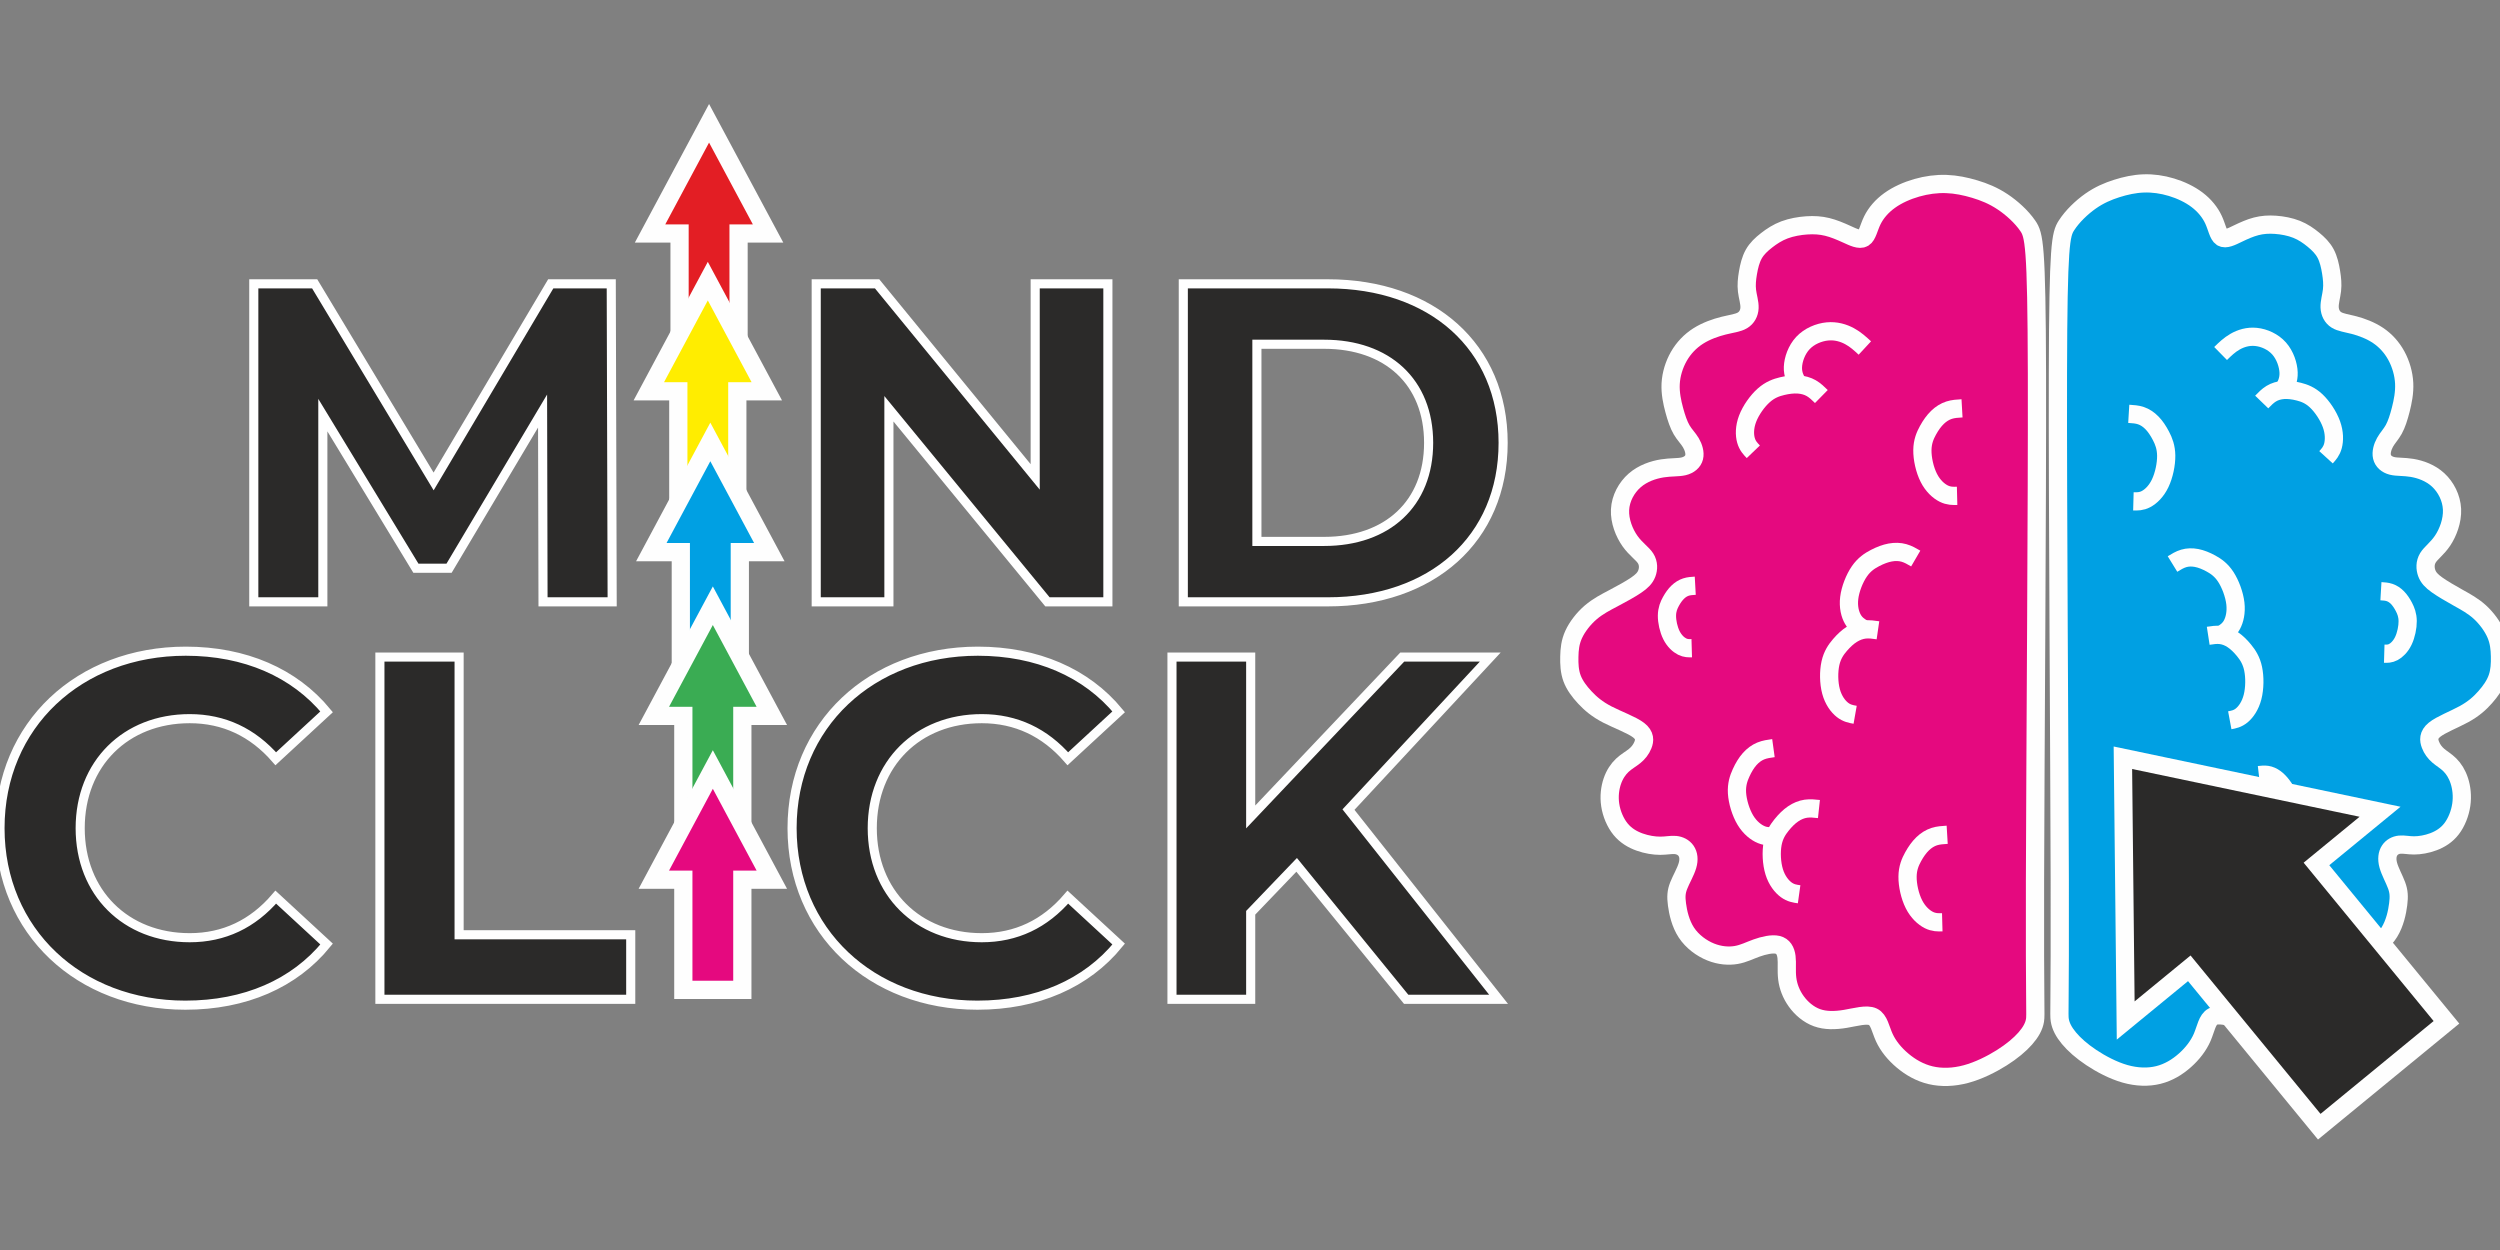 <?xml version="1.0" encoding="UTF-8" standalone="no"?><!-- Generator: Gravit.io --><svg xmlns="http://www.w3.org/2000/svg" xmlns:xlink="http://www.w3.org/1999/xlink" style="isolation:isolate" viewBox="0 0 300 150" width="300pt" height="150pt"><rect x="0" y="0" width="300" height="150" fill="#808080" stroke="none"/><defs><clipPath id="_clipPath_3fwWTlMHPfaY0Mt3ifTJ89mJHxGGSsIe"><rect width="300" height="150"/></clipPath></defs><g clip-path="url(#_clipPath_3fwWTlMHPfaY0Mt3ifTJ89mJHxGGSsIe)"><rect width="300" height="150" style="fill:rgb(0,0,0)" fill-opacity="0"/><g><g><mask id="_mask_WY9bb3VEaNP1zOhQtgkWO2qa0esLCor2" x="-200%" y="-200%" width="400%" height="400%"><rect x="-200%" y="-200%" width="400%" height="400%" style="fill:white;"/><path d=" M 244.433 44.837 C 244.394 29.298 244.083 28.194 243.342 27.11 C 242.602 26.025 241.432 24.96 240.304 24.211 C 239.176 23.462 238.09 23.028 236.976 22.693 C 235.861 22.358 234.719 22.121 233.552 22.081 C 232.385 22.042 231.194 22.2 230.02 22.535 C 228.847 22.87 227.692 23.383 226.759 24.053 C 225.825 24.724 225.113 25.552 224.679 26.439 C 224.245 27.327 224.09 28.273 223.623 28.556 C 223.156 28.838 222.378 28.457 221.6 28.102 C 220.822 27.747 220.044 27.419 219.262 27.228 C 218.48 27.037 217.694 26.985 216.815 27.044 C 215.937 27.103 214.967 27.274 214.136 27.586 C 213.306 27.898 212.616 28.352 211.995 28.835 C 211.374 29.318 210.821 29.831 210.45 30.492 C 210.079 31.152 209.888 31.961 209.757 32.72 C 209.627 33.479 209.556 34.189 209.641 34.899 C 209.727 35.609 209.968 36.318 209.941 36.949 C 209.914 37.58 209.619 38.132 209.086 38.448 C 208.554 38.764 207.785 38.842 206.833 39.079 C 205.882 39.316 204.748 39.71 203.786 40.321 C 202.825 40.933 202.036 41.761 201.464 42.757 C 200.893 43.752 200.538 44.916 200.479 46.045 C 200.42 47.174 200.656 48.268 200.913 49.219 C 201.169 50.171 201.445 50.979 201.8 51.585 C 202.155 52.192 202.589 52.596 202.907 53.133 C 203.225 53.671 203.427 54.341 203.295 54.874 C 203.163 55.406 202.696 55.8 202.037 55.958 C 201.378 56.116 200.527 56.038 199.471 56.206 C 198.414 56.374 197.153 56.788 196.167 57.645 C 195.181 58.503 194.471 59.805 194.405 61.17 C 194.339 62.536 194.916 63.965 195.602 64.931 C 196.287 65.897 197.081 66.4 197.465 66.996 C 197.848 67.592 197.822 68.282 197.614 68.825 C 197.406 69.367 197.017 69.761 196.317 70.234 C 195.617 70.708 194.605 71.26 193.635 71.773 C 192.664 72.286 191.734 72.759 190.884 73.489 C 190.034 74.219 189.265 75.205 188.841 76.132 C 188.417 77.058 188.338 77.926 188.319 78.804 C 188.299 79.681 188.339 80.568 188.644 81.397 C 188.95 82.225 189.522 82.994 190.197 83.713 C 190.872 84.433 191.649 85.103 192.887 85.744 C 194.125 86.384 195.822 86.996 196.631 87.617 C 197.44 88.239 197.361 88.87 197.149 89.402 C 196.937 89.935 196.591 90.369 196.149 90.728 C 195.706 91.088 195.167 91.373 194.68 91.831 C 194.193 92.289 193.76 92.919 193.479 93.739 C 193.197 94.559 193.069 95.569 193.228 96.612 C 193.388 97.654 193.837 98.728 194.467 99.501 C 195.097 100.273 195.908 100.744 196.758 101.048 C 197.607 101.352 198.494 101.49 199.224 101.49 C 199.954 101.49 200.527 101.351 201.05 101.4 C 201.572 101.45 202.045 101.687 202.33 102.104 C 202.615 102.521 202.714 103.119 202.493 103.872 C 202.272 104.626 201.732 105.535 201.442 106.277 C 201.152 107.019 201.113 107.593 201.239 108.546 C 201.365 109.499 201.657 110.83 202.362 111.904 C 203.066 112.978 204.184 113.796 205.281 114.238 C 206.379 114.681 207.458 114.75 208.346 114.597 C 209.234 114.444 209.933 114.069 210.788 113.763 C 211.643 113.458 212.654 113.221 213.315 113.379 C 213.976 113.537 214.288 114.089 214.381 114.828 C 214.475 115.568 214.352 116.495 214.468 117.432 C 214.584 118.369 214.939 119.316 215.55 120.163 C 216.161 121.011 217.029 121.761 218.041 122.125 C 219.053 122.49 220.21 122.47 221.45 122.262 C 222.689 122.055 224.012 121.661 224.751 122.016 C 225.49 122.371 225.646 123.475 226.112 124.5 C 226.579 125.525 227.357 126.472 228.307 127.271 C 229.257 128.07 230.38 128.721 231.671 129.027 C 232.962 129.333 234.421 129.293 235.921 128.889 C 237.421 128.484 238.963 127.715 240.201 126.936 C 241.438 126.156 242.372 125.368 243.033 124.618 C 243.694 123.869 244.083 123.159 244.2 122.449 C 244.316 121.739 244.161 121.03 244.2 105.689 C 244.239 90.347 244.472 60.375 244.433 44.837 L 244.433 44.837 Z " fill-rule="evenodd" fill="black" stroke="none"/></mask><path d=" M 244.433 44.837 C 244.394 29.298 244.083 28.194 243.342 27.11 C 242.602 26.025 241.432 24.96 240.304 24.211 C 239.176 23.462 238.09 23.028 236.976 22.693 C 235.861 22.358 234.719 22.121 233.552 22.081 C 232.385 22.042 231.194 22.2 230.02 22.535 C 228.847 22.87 227.692 23.383 226.759 24.053 C 225.825 24.724 225.113 25.552 224.679 26.439 C 224.245 27.327 224.09 28.273 223.623 28.556 C 223.156 28.838 222.378 28.457 221.6 28.102 C 220.822 27.747 220.044 27.419 219.262 27.228 C 218.48 27.037 217.694 26.985 216.815 27.044 C 215.937 27.103 214.967 27.274 214.136 27.586 C 213.306 27.898 212.616 28.352 211.995 28.835 C 211.374 29.318 210.821 29.831 210.45 30.492 C 210.079 31.152 209.888 31.961 209.757 32.72 C 209.627 33.479 209.556 34.189 209.641 34.899 C 209.727 35.609 209.968 36.318 209.941 36.949 C 209.914 37.58 209.619 38.132 209.086 38.448 C 208.554 38.764 207.785 38.842 206.833 39.079 C 205.882 39.316 204.748 39.71 203.786 40.321 C 202.825 40.933 202.036 41.761 201.464 42.757 C 200.893 43.752 200.538 44.916 200.479 46.045 C 200.42 47.174 200.656 48.268 200.913 49.219 C 201.169 50.171 201.445 50.979 201.8 51.585 C 202.155 52.192 202.589 52.596 202.907 53.133 C 203.225 53.671 203.427 54.341 203.295 54.874 C 203.163 55.406 202.696 55.8 202.037 55.958 C 201.378 56.116 200.527 56.038 199.471 56.206 C 198.414 56.374 197.153 56.788 196.167 57.645 C 195.181 58.503 194.471 59.805 194.405 61.17 C 194.339 62.536 194.916 63.965 195.602 64.931 C 196.287 65.897 197.081 66.4 197.465 66.996 C 197.848 67.592 197.822 68.282 197.614 68.825 C 197.406 69.367 197.017 69.761 196.317 70.234 C 195.617 70.708 194.605 71.26 193.635 71.773 C 192.664 72.286 191.734 72.759 190.884 73.489 C 190.034 74.219 189.265 75.205 188.841 76.132 C 188.417 77.058 188.338 77.926 188.319 78.804 C 188.299 79.681 188.339 80.568 188.644 81.397 C 188.95 82.225 189.522 82.994 190.197 83.713 C 190.872 84.433 191.649 85.103 192.887 85.744 C 194.125 86.384 195.822 86.996 196.631 87.617 C 197.44 88.239 197.361 88.87 197.149 89.402 C 196.937 89.935 196.591 90.369 196.149 90.728 C 195.706 91.088 195.167 91.373 194.68 91.831 C 194.193 92.289 193.76 92.919 193.479 93.739 C 193.197 94.559 193.069 95.569 193.228 96.612 C 193.388 97.654 193.837 98.728 194.467 99.501 C 195.097 100.273 195.908 100.744 196.758 101.048 C 197.607 101.352 198.494 101.49 199.224 101.49 C 199.954 101.49 200.527 101.351 201.05 101.4 C 201.572 101.45 202.045 101.687 202.33 102.104 C 202.615 102.521 202.714 103.119 202.493 103.872 C 202.272 104.626 201.732 105.535 201.442 106.277 C 201.152 107.019 201.113 107.593 201.239 108.546 C 201.365 109.499 201.657 110.83 202.362 111.904 C 203.066 112.978 204.184 113.796 205.281 114.238 C 206.379 114.681 207.458 114.75 208.346 114.597 C 209.234 114.444 209.933 114.069 210.788 113.763 C 211.643 113.458 212.654 113.221 213.315 113.379 C 213.976 113.537 214.288 114.089 214.381 114.828 C 214.475 115.568 214.352 116.495 214.468 117.432 C 214.584 118.369 214.939 119.316 215.55 120.163 C 216.161 121.011 217.029 121.761 218.041 122.125 C 219.053 122.49 220.21 122.47 221.45 122.262 C 222.689 122.055 224.012 121.661 224.751 122.016 C 225.49 122.371 225.646 123.475 226.112 124.5 C 226.579 125.525 227.357 126.472 228.307 127.271 C 229.257 128.07 230.38 128.721 231.671 129.027 C 232.962 129.333 234.421 129.293 235.921 128.889 C 237.421 128.484 238.963 127.715 240.201 126.936 C 241.438 126.156 242.372 125.368 243.033 124.618 C 243.694 123.869 244.083 123.159 244.2 122.449 C 244.316 121.739 244.161 121.03 244.2 105.689 C 244.239 90.347 244.472 60.375 244.433 44.837 L 244.433 44.837 Z " fill-rule="evenodd" fill="rgb(229,9,127)"/><path d=" M 244.433 44.837 C 244.394 29.298 244.083 28.194 243.342 27.11 C 242.602 26.025 241.432 24.96 240.304 24.211 C 239.176 23.462 238.09 23.028 236.976 22.693 C 235.861 22.358 234.719 22.121 233.552 22.081 C 232.385 22.042 231.194 22.2 230.02 22.535 C 228.847 22.87 227.692 23.383 226.759 24.053 C 225.825 24.724 225.113 25.552 224.679 26.439 C 224.245 27.327 224.09 28.273 223.623 28.556 C 223.156 28.838 222.378 28.457 221.6 28.102 C 220.822 27.747 220.044 27.419 219.262 27.228 C 218.48 27.037 217.694 26.985 216.815 27.044 C 215.937 27.103 214.967 27.274 214.136 27.586 C 213.306 27.898 212.616 28.352 211.995 28.835 C 211.374 29.318 210.821 29.831 210.45 30.492 C 210.079 31.152 209.888 31.961 209.757 32.72 C 209.627 33.479 209.556 34.189 209.641 34.899 C 209.727 35.609 209.968 36.318 209.941 36.949 C 209.914 37.58 209.619 38.132 209.086 38.448 C 208.554 38.764 207.785 38.842 206.833 39.079 C 205.882 39.316 204.748 39.71 203.786 40.321 C 202.825 40.933 202.036 41.761 201.464 42.757 C 200.893 43.752 200.538 44.916 200.479 46.045 C 200.42 47.174 200.656 48.268 200.913 49.219 C 201.169 50.171 201.445 50.979 201.8 51.585 C 202.155 52.192 202.589 52.596 202.907 53.133 C 203.225 53.671 203.427 54.341 203.295 54.874 C 203.163 55.406 202.696 55.8 202.037 55.958 C 201.378 56.116 200.527 56.038 199.471 56.206 C 198.414 56.374 197.153 56.788 196.167 57.645 C 195.181 58.503 194.471 59.805 194.405 61.17 C 194.339 62.536 194.916 63.965 195.602 64.931 C 196.287 65.897 197.081 66.4 197.465 66.996 C 197.848 67.592 197.822 68.282 197.614 68.825 C 197.406 69.367 197.017 69.761 196.317 70.234 C 195.617 70.708 194.605 71.26 193.635 71.773 C 192.664 72.286 191.734 72.759 190.884 73.489 C 190.034 74.219 189.265 75.205 188.841 76.132 C 188.417 77.058 188.338 77.926 188.319 78.804 C 188.299 79.681 188.339 80.568 188.644 81.397 C 188.95 82.225 189.522 82.994 190.197 83.713 C 190.872 84.433 191.649 85.103 192.887 85.744 C 194.125 86.384 195.822 86.996 196.631 87.617 C 197.44 88.239 197.361 88.87 197.149 89.402 C 196.937 89.935 196.591 90.369 196.149 90.728 C 195.706 91.088 195.167 91.373 194.68 91.831 C 194.193 92.289 193.76 92.919 193.479 93.739 C 193.197 94.559 193.069 95.569 193.228 96.612 C 193.388 97.654 193.837 98.728 194.467 99.501 C 195.097 100.273 195.908 100.744 196.758 101.048 C 197.607 101.352 198.494 101.49 199.224 101.49 C 199.954 101.49 200.527 101.351 201.05 101.4 C 201.572 101.45 202.045 101.687 202.33 102.104 C 202.615 102.521 202.714 103.119 202.493 103.872 C 202.272 104.626 201.732 105.535 201.442 106.277 C 201.152 107.019 201.113 107.593 201.239 108.546 C 201.365 109.499 201.657 110.83 202.362 111.904 C 203.066 112.978 204.184 113.796 205.281 114.238 C 206.379 114.681 207.458 114.75 208.346 114.597 C 209.234 114.444 209.933 114.069 210.788 113.763 C 211.643 113.458 212.654 113.221 213.315 113.379 C 213.976 113.537 214.288 114.089 214.381 114.828 C 214.475 115.568 214.352 116.495 214.468 117.432 C 214.584 118.369 214.939 119.316 215.55 120.163 C 216.161 121.011 217.029 121.761 218.041 122.125 C 219.053 122.49 220.21 122.47 221.45 122.262 C 222.689 122.055 224.012 121.661 224.751 122.016 C 225.49 122.371 225.646 123.475 226.112 124.5 C 226.579 125.525 227.357 126.472 228.307 127.271 C 229.257 128.07 230.38 128.721 231.671 129.027 C 232.962 129.333 234.421 129.293 235.921 128.889 C 237.421 128.484 238.963 127.715 240.201 126.936 C 241.438 126.156 242.372 125.368 243.033 124.618 C 243.694 123.869 244.083 123.159 244.2 122.449 C 244.316 121.739 244.161 121.03 244.2 105.689 C 244.239 90.347 244.472 60.375 244.433 44.837 L 244.433 44.837 Z " fill-rule="evenodd" fill="rgb(229,9,127)" mask="url(#_mask_WY9bb3VEaNP1zOhQtgkWO2qa0esLCor2)" vector-effect="non-scaling-stroke" stroke-width="2.187" stroke="rgb(254,254,254)" stroke-linejoin="miter" stroke-linecap="butt" stroke-miterlimit="22.926"/><mask id="_mask_uctt2VMhNkoioJitwfzMcO5wTp5Zpok3" x="-200%" y="-200%" width="400%" height="400%"><rect x="-200%" y="-200%" width="400%" height="400%" style="fill:white;"/><path d=" M 210.399 54.214 C 210.049 53.849 209.698 53.485 209.517 52.838 C 209.336 52.192 209.324 51.263 209.712 50.245 C 210.099 49.228 210.886 48.123 211.653 47.442 C 212.419 46.76 213.165 46.503 213.858 46.337 C 214.552 46.171 215.193 46.096 215.78 46.134 C 216.367 46.172 216.898 46.322 217.353 46.582 C 217.808 46.843 218.185 47.213 218.563 47.584" fill-rule="evenodd" fill="black" stroke="none"/></mask><path d=" M 210.399 54.214 C 210.049 53.849 209.698 53.485 209.517 52.838 C 209.336 52.192 209.324 51.263 209.712 50.245 C 210.099 49.228 210.886 48.123 211.653 47.442 C 212.419 46.76 213.165 46.503 213.858 46.337 C 214.552 46.171 215.193 46.096 215.78 46.134 C 216.367 46.172 216.898 46.322 217.353 46.582 C 217.808 46.843 218.185 47.213 218.563 47.584" fill-rule="evenodd" fill="none"/><path d=" M 210.399 54.214 C 210.049 53.849 209.698 53.485 209.517 52.838 C 209.336 52.192 209.324 51.263 209.712 50.245 C 210.099 49.228 210.886 48.123 211.653 47.442 C 212.419 46.76 213.165 46.503 213.858 46.337 C 214.552 46.171 215.193 46.096 215.78 46.134 C 216.367 46.172 216.898 46.322 217.353 46.582 C 217.808 46.843 218.185 47.213 218.563 47.584" fill-rule="evenodd" fill="none" mask="url(#_mask_uctt2VMhNkoioJitwfzMcO5wTp5Zpok3)" vector-effect="non-scaling-stroke" stroke-width="2.187" stroke="rgb(254,254,254)" stroke-linejoin="miter" stroke-linecap="butt" stroke-miterlimit="22.926"/><mask id="_mask_4DnEMPxAuxqXrEs8u1GQsDG5hpRDxmaW" x="-200%" y="-200%" width="400%" height="400%"><rect x="-200%" y="-200%" width="400%" height="400%" style="fill:white;"/><path d=" M 215.78 46.134 C 215.45 45.534 215.119 44.935 215.152 44.049 C 215.184 43.162 215.579 41.989 216.348 41.166 C 217.117 40.343 218.261 39.87 219.286 39.771 C 220.312 39.672 221.219 39.948 221.948 40.343 C 222.678 40.737 223.23 41.25 223.782 41.762" fill-rule="evenodd" fill="black" stroke="none"/></mask><path d=" M 215.78 46.134 C 215.45 45.534 215.119 44.935 215.152 44.049 C 215.184 43.162 215.579 41.989 216.348 41.166 C 217.117 40.343 218.261 39.87 219.286 39.771 C 220.312 39.672 221.219 39.948 221.948 40.343 C 222.678 40.737 223.23 41.25 223.782 41.762" fill-rule="evenodd" fill="none"/><path d=" M 215.78 46.134 C 215.45 45.534 215.119 44.935 215.152 44.049 C 215.184 43.162 215.579 41.989 216.348 41.166 C 217.117 40.343 218.261 39.87 219.286 39.771 C 220.312 39.672 221.219 39.948 221.948 40.343 C 222.678 40.737 223.23 41.25 223.782 41.762" fill-rule="evenodd" fill="none" mask="url(#_mask_4DnEMPxAuxqXrEs8u1GQsDG5hpRDxmaW)" vector-effect="non-scaling-stroke" stroke-width="2.187" stroke="rgb(254,254,254)" stroke-linejoin="miter" stroke-linecap="butt" stroke-miterlimit="22.926"/><mask id="_mask_AcfXyjTqRe7zjzOdpVzv35KQpvjGhIYQ" x="-200%" y="-200%" width="400%" height="400%"><rect x="-200%" y="-200%" width="400%" height="400%" style="fill:white;"/><path d=" M 234.853 59.502 C 234.347 59.515 233.842 59.529 233.242 59.228 C 232.641 58.927 231.946 58.31 231.455 57.339 C 230.963 56.368 230.675 55.042 230.687 54.017 C 230.699 52.991 231.011 52.267 231.355 51.642 C 231.698 51.017 232.075 50.492 232.497 50.084 C 232.92 49.675 233.389 49.384 233.888 49.222 C 234.386 49.061 234.915 49.031 235.443 49.001" fill-rule="evenodd" fill="black" stroke="none"/></mask><path d=" M 234.853 59.502 C 234.347 59.515 233.842 59.529 233.242 59.228 C 232.641 58.927 231.946 58.31 231.455 57.339 C 230.963 56.368 230.675 55.042 230.687 54.017 C 230.699 52.991 231.011 52.267 231.355 51.642 C 231.698 51.017 232.075 50.492 232.497 50.084 C 232.92 49.675 233.389 49.384 233.888 49.222 C 234.386 49.061 234.915 49.031 235.443 49.001" fill-rule="evenodd" fill="none"/><path d=" M 234.853 59.502 C 234.347 59.515 233.842 59.529 233.242 59.228 C 232.641 58.927 231.946 58.31 231.455 57.339 C 230.963 56.368 230.675 55.042 230.687 54.017 C 230.699 52.991 231.011 52.267 231.355 51.642 C 231.698 51.017 232.075 50.492 232.497 50.084 C 232.92 49.675 233.389 49.384 233.888 49.222 C 234.386 49.061 234.915 49.031 235.443 49.001" fill-rule="evenodd" fill="none" mask="url(#_mask_AcfXyjTqRe7zjzOdpVzv35KQpvjGhIYQ)" vector-effect="non-scaling-stroke" stroke-width="2.187" stroke="rgb(254,254,254)" stroke-linejoin="miter" stroke-linecap="butt" stroke-miterlimit="22.926"/><mask id="_mask_09a6V4KxRx1t9WAoGE2DL7tpJA3vfLGU" x="-200%" y="-200%" width="400%" height="400%"><rect x="-200%" y="-200%" width="400%" height="400%" style="fill:white;"/><path d=" M 203.009 77.784 C 202.648 77.794 202.288 77.804 201.859 77.589 C 201.43 77.374 200.934 76.934 200.583 76.24 C 200.232 75.547 200.026 74.6 200.035 73.868 C 200.043 73.136 200.266 72.619 200.512 72.173 C 200.757 71.726 201.026 71.352 201.328 71.06 C 201.629 70.768 201.964 70.56 202.32 70.445 C 202.676 70.33 203.054 70.308 203.431 70.287" fill-rule="evenodd" fill="black" stroke="none"/></mask><path d=" M 203.009 77.784 C 202.648 77.794 202.288 77.804 201.859 77.589 C 201.43 77.374 200.934 76.934 200.583 76.24 C 200.232 75.547 200.026 74.6 200.035 73.868 C 200.043 73.136 200.266 72.619 200.512 72.173 C 200.757 71.726 201.026 71.352 201.328 71.06 C 201.629 70.768 201.964 70.56 202.32 70.445 C 202.676 70.33 203.054 70.308 203.431 70.287" fill-rule="evenodd" fill="none"/><path d=" M 203.009 77.784 C 202.648 77.794 202.288 77.804 201.859 77.589 C 201.43 77.374 200.934 76.934 200.583 76.24 C 200.232 75.547 200.026 74.6 200.035 73.868 C 200.043 73.136 200.266 72.619 200.512 72.173 C 200.757 71.726 201.026 71.352 201.328 71.06 C 201.629 70.768 201.964 70.56 202.32 70.445 C 202.676 70.33 203.054 70.308 203.431 70.287" fill-rule="evenodd" fill="none" mask="url(#_mask_09a6V4KxRx1t9WAoGE2DL7tpJA3vfLGU)" vector-effect="non-scaling-stroke" stroke-width="2.187" stroke="rgb(254,254,254)" stroke-linejoin="miter" stroke-linecap="butt" stroke-miterlimit="22.926"/><mask id="_mask_JcE8DUeJmm01Vz3WGU5Vesw0pbF3VIbj" x="-200%" y="-200%" width="400%" height="400%"><rect x="-200%" y="-200%" width="400%" height="400%" style="fill:white;"/><path d=" M 222.618 85.773 C 222.119 85.685 221.62 85.598 221.092 85.184 C 220.565 84.77 220.009 84.029 219.726 82.982 C 219.443 81.935 219.432 80.583 219.654 79.584 C 219.877 78.585 220.332 77.939 220.798 77.398 C 221.264 76.856 221.741 76.419 222.24 76.104 C 222.739 75.79 223.259 75.599 223.782 75.541 C 224.305 75.483 224.83 75.559 225.354 75.635" fill-rule="evenodd" fill="black" stroke="none"/></mask><path d=" M 222.618 85.773 C 222.119 85.685 221.62 85.598 221.092 85.184 C 220.565 84.77 220.009 84.029 219.726 82.982 C 219.443 81.935 219.432 80.583 219.654 79.584 C 219.877 78.585 220.332 77.939 220.798 77.398 C 221.264 76.856 221.741 76.419 222.24 76.104 C 222.739 75.79 223.259 75.599 223.782 75.541 C 224.305 75.483 224.83 75.559 225.354 75.635" fill-rule="evenodd" fill="none"/><path d=" M 222.618 85.773 C 222.119 85.685 221.62 85.598 221.092 85.184 C 220.565 84.77 220.009 84.029 219.726 82.982 C 219.443 81.935 219.432 80.583 219.654 79.584 C 219.877 78.585 220.332 77.939 220.798 77.398 C 221.264 76.856 221.741 76.419 222.24 76.104 C 222.739 75.79 223.259 75.599 223.782 75.541 C 224.305 75.483 224.83 75.559 225.354 75.635" fill-rule="evenodd" fill="none" mask="url(#_mask_JcE8DUeJmm01Vz3WGU5Vesw0pbF3VIbj)" vector-effect="non-scaling-stroke" stroke-width="2.187" stroke="rgb(254,254,254)" stroke-linejoin="miter" stroke-linecap="butt" stroke-miterlimit="22.926"/><mask id="_mask_eF4Dql0QHqBJ2uqlVCFuuqawNoGK3Ihs" x="-200%" y="-200%" width="400%" height="400%"><rect x="-200%" y="-200%" width="400%" height="400%" style="fill:white;"/><path d=" M 223.531 75.42 C 223.102 75.153 222.673 74.885 222.341 74.304 C 222.009 73.723 221.774 72.828 221.907 71.75 C 222.04 70.673 222.541 69.412 223.123 68.567 C 223.706 67.723 224.37 67.293 225.006 66.964 C 225.641 66.634 226.248 66.406 226.829 66.299 C 227.409 66.193 227.963 66.209 228.468 66.351 C 228.974 66.492 229.431 66.758 229.888 67.024" fill-rule="evenodd" fill="black" stroke="none"/></mask><path d=" M 223.531 75.42 C 223.102 75.153 222.673 74.885 222.341 74.304 C 222.009 73.723 221.774 72.828 221.907 71.75 C 222.04 70.673 222.541 69.412 223.123 68.567 C 223.706 67.723 224.37 67.293 225.006 66.964 C 225.641 66.634 226.248 66.406 226.829 66.299 C 227.409 66.193 227.963 66.209 228.468 66.351 C 228.974 66.492 229.431 66.758 229.888 67.024" fill-rule="evenodd" fill="none"/><path d=" M 223.531 75.42 C 223.102 75.153 222.673 74.885 222.341 74.304 C 222.009 73.723 221.774 72.828 221.907 71.75 C 222.04 70.673 222.541 69.412 223.123 68.567 C 223.706 67.723 224.37 67.293 225.006 66.964 C 225.641 66.634 226.248 66.406 226.829 66.299 C 227.409 66.193 227.963 66.209 228.468 66.351 C 228.974 66.492 229.431 66.758 229.888 67.024" fill-rule="evenodd" fill="none" mask="url(#_mask_eF4Dql0QHqBJ2uqlVCFuuqawNoGK3Ihs)" vector-effect="non-scaling-stroke" stroke-width="2.187" stroke="rgb(254,254,254)" stroke-linejoin="miter" stroke-linecap="butt" stroke-miterlimit="22.926"/><mask id="_mask_d7uDFNWyh7dAQvUwFmHhq1K0TsFgGJao" x="-200%" y="-200%" width="400%" height="400%"><rect x="-200%" y="-200%" width="400%" height="400%" style="fill:white;"/><path d=" M 233.072 110.674 C 232.566 110.688 232.061 110.702 231.46 110.401 C 230.86 110.099 230.165 109.483 229.674 108.512 C 229.182 107.541 228.894 106.214 228.906 105.189 C 228.918 104.164 229.229 103.439 229.574 102.815 C 229.917 102.19 230.294 101.665 230.716 101.256 C 231.139 100.848 231.608 100.556 232.107 100.395 C 232.605 100.234 233.133 100.204 233.662 100.173" fill-rule="evenodd" fill="black" stroke="none"/></mask><path d=" M 233.072 110.674 C 232.566 110.688 232.061 110.702 231.46 110.401 C 230.86 110.099 230.165 109.483 229.674 108.512 C 229.182 107.541 228.894 106.214 228.906 105.189 C 228.918 104.164 229.229 103.439 229.574 102.815 C 229.917 102.19 230.294 101.665 230.716 101.256 C 231.139 100.848 231.608 100.556 232.107 100.395 C 232.605 100.234 233.133 100.204 233.662 100.173" fill-rule="evenodd" fill="none"/><path d=" M 233.072 110.674 C 232.566 110.688 232.061 110.702 231.46 110.401 C 230.86 110.099 230.165 109.483 229.674 108.512 C 229.182 107.541 228.894 106.214 228.906 105.189 C 228.918 104.164 229.229 103.439 229.574 102.815 C 229.917 102.19 230.294 101.665 230.716 101.256 C 231.139 100.848 231.608 100.556 232.107 100.395 C 232.605 100.234 233.133 100.204 233.662 100.173" fill-rule="evenodd" fill="none" mask="url(#_mask_d7uDFNWyh7dAQvUwFmHhq1K0TsFgGJao)" vector-effect="non-scaling-stroke" stroke-width="2.187" stroke="rgb(254,254,254)" stroke-linejoin="miter" stroke-linecap="butt" stroke-miterlimit="22.926"/><mask id="_mask_65xU23ZEqIgPWZ4WpPghGKpKsTAk2Khv" x="-200%" y="-200%" width="400%" height="400%"><rect x="-200%" y="-200%" width="400%" height="400%" style="fill:white;"/><path d=" M 215.894 107.313 C 215.393 107.243 214.891 107.173 214.349 106.778 C 213.807 106.382 213.226 105.661 212.906 104.625 C 212.586 103.589 212.528 102.237 212.715 101.231 C 212.903 100.225 213.335 99.564 213.781 99.007 C 214.228 98.449 214.69 97.995 215.177 97.663 C 215.665 97.331 216.178 97.122 216.699 97.046 C 217.219 96.97 217.746 97.028 218.273 97.085" fill-rule="evenodd" fill="black" stroke="none"/></mask><path d=" M 215.894 107.313 C 215.393 107.243 214.891 107.173 214.349 106.778 C 213.807 106.382 213.226 105.661 212.906 104.625 C 212.586 103.589 212.528 102.237 212.715 101.231 C 212.903 100.225 213.335 99.564 213.781 99.007 C 214.228 98.449 214.69 97.995 215.177 97.663 C 215.665 97.331 216.178 97.122 216.699 97.046 C 217.219 96.97 217.746 97.028 218.273 97.085" fill-rule="evenodd" fill="none"/><path d=" M 215.894 107.313 C 215.393 107.243 214.891 107.173 214.349 106.778 C 213.807 106.382 213.226 105.661 212.906 104.625 C 212.586 103.589 212.528 102.237 212.715 101.231 C 212.903 100.225 213.335 99.564 213.781 99.007 C 214.228 98.449 214.69 97.995 215.177 97.663 C 215.665 97.331 216.178 97.122 216.699 97.046 C 217.219 96.97 217.746 97.028 218.273 97.085" fill-rule="evenodd" fill="none" mask="url(#_mask_65xU23ZEqIgPWZ4WpPghGKpKsTAk2Khv)" vector-effect="non-scaling-stroke" stroke-width="2.187" stroke="rgb(254,254,254)" stroke-linejoin="miter" stroke-linecap="butt" stroke-miterlimit="22.926"/><mask id="_mask_GicnfyAtpTOGbRDjNKAFiTNtO3XTuhA6" x="-200%" y="-200%" width="400%" height="400%"><rect x="-200%" y="-200%" width="400%" height="400%" style="fill:white;"/><path d=" M 212.987 100.304 C 212.484 100.358 211.982 100.413 211.362 100.16 C 210.743 99.907 210.006 99.347 209.446 98.417 C 208.886 97.487 208.503 96.186 208.44 95.162 C 208.378 94.137 208.636 93.389 208.933 92.738 C 209.23 92.087 209.567 91.533 209.958 91.091 C 210.349 90.65 210.795 90.321 211.28 90.12 C 211.765 89.92 212.289 89.847 212.813 89.775" fill-rule="evenodd" fill="black" stroke="none"/></mask><path d=" M 212.987 100.304 C 212.484 100.358 211.982 100.413 211.362 100.16 C 210.743 99.907 210.006 99.347 209.446 98.417 C 208.886 97.487 208.503 96.186 208.44 95.162 C 208.378 94.137 208.636 93.389 208.933 92.738 C 209.23 92.087 209.567 91.533 209.958 91.091 C 210.349 90.65 210.795 90.321 211.28 90.12 C 211.765 89.92 212.289 89.847 212.813 89.775" fill-rule="evenodd" fill="none"/><path d=" M 212.987 100.304 C 212.484 100.358 211.982 100.413 211.362 100.16 C 210.743 99.907 210.006 99.347 209.446 98.417 C 208.886 97.487 208.503 96.186 208.44 95.162 C 208.378 94.137 208.636 93.389 208.933 92.738 C 209.23 92.087 209.567 91.533 209.958 91.091 C 210.349 90.65 210.795 90.321 211.28 90.12 C 211.765 89.92 212.289 89.847 212.813 89.775" fill-rule="evenodd" fill="none" mask="url(#_mask_GicnfyAtpTOGbRDjNKAFiTNtO3XTuhA6)" vector-effect="non-scaling-stroke" stroke-width="2.187" stroke="rgb(254,254,254)" stroke-linejoin="miter" stroke-linecap="butt" stroke-miterlimit="22.926"/><mask id="_mask_bTXDAhlNh5IsytUnyBAn1obHxqXpY9Yw" x="-200%" y="-200%" width="400%" height="400%"><rect x="-200%" y="-200%" width="400%" height="400%" style="fill:white;"/><path d=" M 246.951 44.775 C 246.988 29.231 247.282 28.127 247.982 27.042 C 248.682 25.957 249.789 24.892 250.855 24.142 C 251.921 23.393 252.948 22.959 254.001 22.623 C 255.054 22.288 256.134 22.051 257.237 22.012 C 258.34 21.972 259.466 22.13 260.575 22.466 C 261.685 22.801 262.776 23.314 263.659 23.984 C 264.541 24.655 265.214 25.484 265.625 26.371 C 266.035 27.259 266.182 28.206 266.623 28.488 C 267.064 28.771 267.8 28.39 268.535 28.035 C 269.27 27.68 270.006 27.351 270.745 27.16 C 271.485 26.969 272.228 26.917 273.058 26.976 C 273.889 27.035 274.806 27.206 275.591 27.519 C 276.376 27.831 277.028 28.285 277.615 28.768 C 278.202 29.251 278.724 29.764 279.075 30.425 C 279.426 31.086 279.607 31.894 279.73 32.654 C 279.854 33.413 279.921 34.123 279.84 34.833 C 279.759 35.544 279.531 36.254 279.556 36.885 C 279.582 37.516 279.861 38.068 280.365 38.384 C 280.868 38.7 281.595 38.779 282.494 39.015 C 283.394 39.252 284.466 39.647 285.375 40.258 C 286.283 40.87 287.029 41.698 287.569 42.694 C 288.11 43.69 288.445 44.854 288.501 45.984 C 288.557 47.113 288.333 48.207 288.091 49.159 C 287.849 50.111 287.588 50.92 287.252 51.526 C 286.917 52.133 286.507 52.537 286.206 53.075 C 285.905 53.612 285.714 54.283 285.839 54.815 C 285.964 55.348 286.405 55.743 287.028 55.901 C 287.651 56.059 288.455 55.98 289.454 56.148 C 290.453 56.316 291.645 56.73 292.577 57.588 C 293.509 58.446 294.18 59.748 294.243 61.114 C 294.306 62.48 293.76 63.91 293.112 64.877 C 292.463 65.843 291.713 66.346 291.35 66.942 C 290.988 67.539 291.013 68.229 291.209 68.771 C 291.406 69.314 291.773 69.708 292.435 70.182 C 293.097 70.655 294.053 71.207 294.971 71.721 C 295.889 72.234 296.768 72.708 297.571 73.438 C 298.374 74.168 299.101 75.154 299.502 76.081 C 299.903 77.008 299.977 77.876 299.996 78.754 C 300.015 79.632 299.977 80.519 299.688 81.348 C 299.399 82.176 298.859 82.946 298.221 83.665 C 297.583 84.385 296.848 85.055 295.678 85.696 C 294.508 86.337 292.903 86.949 292.138 87.571 C 291.374 88.192 291.448 88.823 291.649 89.356 C 291.849 89.889 292.176 90.323 292.594 90.683 C 293.012 91.042 293.523 91.328 293.983 91.786 C 294.443 92.244 294.853 92.874 295.118 93.695 C 295.384 94.515 295.506 95.525 295.355 96.568 C 295.204 97.611 294.78 98.686 294.184 99.458 C 293.589 100.231 292.822 100.702 292.019 101.006 C 291.216 101.31 290.377 101.448 289.687 101.448 C 288.997 101.448 288.455 101.309 287.961 101.359 C 287.467 101.408 287.021 101.645 286.751 102.063 C 286.481 102.48 286.388 103.078 286.597 103.832 C 286.806 104.585 287.316 105.495 287.59 106.237 C 287.864 106.979 287.902 107.554 287.782 108.507 C 287.663 109.46 287.387 110.791 286.721 111.866 C 286.055 112.941 284.999 113.758 283.961 114.201 C 282.924 114.644 281.904 114.713 281.064 114.56 C 280.224 114.407 279.564 114.032 278.756 113.726 C 277.948 113.42 276.992 113.183 276.367 113.341 C 275.742 113.499 275.448 114.051 275.359 114.791 C 275.27 115.531 275.387 116.459 275.277 117.396 C 275.168 118.333 274.832 119.28 274.254 120.128 C 273.676 120.976 272.856 121.726 271.899 122.091 C 270.943 122.455 269.849 122.435 268.677 122.228 C 267.506 122.021 266.255 121.626 265.557 121.981 C 264.858 122.336 264.711 123.441 264.27 124.467 C 263.829 125.492 263.093 126.439 262.195 127.238 C 261.297 128.037 260.236 128.689 259.015 128.995 C 257.795 129.301 256.416 129.261 254.997 128.857 C 253.579 128.452 252.122 127.682 250.952 126.903 C 249.782 126.123 248.9 125.335 248.275 124.585 C 247.65 123.835 247.282 123.125 247.172 122.415 C 247.061 121.705 247.209 120.995 247.172 105.648 C 247.135 90.302 246.914 60.319 246.951 44.775 L 246.951 44.775 Z " fill-rule="evenodd" fill="black" stroke="none"/></mask><path d=" M 246.951 44.775 C 246.988 29.231 247.282 28.127 247.982 27.042 C 248.682 25.957 249.789 24.892 250.855 24.142 C 251.921 23.393 252.948 22.959 254.001 22.623 C 255.054 22.288 256.134 22.051 257.237 22.012 C 258.34 21.972 259.466 22.13 260.575 22.466 C 261.685 22.801 262.776 23.314 263.659 23.984 C 264.541 24.655 265.214 25.484 265.625 26.371 C 266.035 27.259 266.182 28.206 266.623 28.488 C 267.064 28.771 267.8 28.39 268.535 28.035 C 269.27 27.68 270.006 27.351 270.745 27.16 C 271.485 26.969 272.228 26.917 273.058 26.976 C 273.889 27.035 274.806 27.206 275.591 27.519 C 276.376 27.831 277.028 28.285 277.615 28.768 C 278.202 29.251 278.724 29.764 279.075 30.425 C 279.426 31.086 279.607 31.894 279.73 32.654 C 279.854 33.413 279.921 34.123 279.84 34.833 C 279.759 35.544 279.531 36.254 279.556 36.885 C 279.582 37.516 279.861 38.068 280.365 38.384 C 280.868 38.7 281.595 38.779 282.494 39.015 C 283.394 39.252 284.466 39.647 285.375 40.258 C 286.283 40.87 287.029 41.698 287.569 42.694 C 288.11 43.69 288.445 44.854 288.501 45.984 C 288.557 47.113 288.333 48.207 288.091 49.159 C 287.849 50.111 287.588 50.92 287.252 51.526 C 286.917 52.133 286.507 52.537 286.206 53.075 C 285.905 53.612 285.714 54.283 285.839 54.815 C 285.964 55.348 286.405 55.743 287.028 55.901 C 287.651 56.059 288.455 55.98 289.454 56.148 C 290.453 56.316 291.645 56.73 292.577 57.588 C 293.509 58.446 294.18 59.748 294.243 61.114 C 294.306 62.48 293.76 63.91 293.112 64.877 C 292.463 65.843 291.713 66.346 291.35 66.942 C 290.988 67.539 291.013 68.229 291.209 68.771 C 291.406 69.314 291.773 69.708 292.435 70.182 C 293.097 70.655 294.053 71.207 294.971 71.721 C 295.889 72.234 296.768 72.708 297.571 73.438 C 298.374 74.168 299.101 75.154 299.502 76.081 C 299.903 77.008 299.977 77.876 299.996 78.754 C 300.015 79.632 299.977 80.519 299.688 81.348 C 299.399 82.176 298.859 82.946 298.221 83.665 C 297.583 84.385 296.848 85.055 295.678 85.696 C 294.508 86.337 292.903 86.949 292.138 87.571 C 291.374 88.192 291.448 88.823 291.649 89.356 C 291.849 89.889 292.176 90.323 292.594 90.683 C 293.012 91.042 293.523 91.328 293.983 91.786 C 294.443 92.244 294.853 92.874 295.118 93.695 C 295.384 94.515 295.506 95.525 295.355 96.568 C 295.204 97.611 294.78 98.686 294.184 99.458 C 293.589 100.231 292.822 100.702 292.019 101.006 C 291.216 101.31 290.377 101.448 289.687 101.448 C 288.997 101.448 288.455 101.309 287.961 101.359 C 287.467 101.408 287.021 101.645 286.751 102.063 C 286.481 102.48 286.388 103.078 286.597 103.832 C 286.806 104.585 287.316 105.495 287.59 106.237 C 287.864 106.979 287.902 107.554 287.782 108.507 C 287.663 109.46 287.387 110.791 286.721 111.866 C 286.055 112.941 284.999 113.758 283.961 114.201 C 282.924 114.644 281.904 114.713 281.064 114.56 C 280.224 114.407 279.564 114.032 278.756 113.726 C 277.948 113.42 276.992 113.183 276.367 113.341 C 275.742 113.499 275.448 114.051 275.359 114.791 C 275.27 115.531 275.387 116.459 275.277 117.396 C 275.168 118.333 274.832 119.28 274.254 120.128 C 273.676 120.976 272.856 121.726 271.899 122.091 C 270.943 122.455 269.849 122.435 268.677 122.228 C 267.506 122.021 266.255 121.626 265.557 121.981 C 264.858 122.336 264.711 123.441 264.27 124.467 C 263.829 125.492 263.093 126.439 262.195 127.238 C 261.297 128.037 260.236 128.689 259.015 128.995 C 257.795 129.301 256.416 129.261 254.997 128.857 C 253.579 128.452 252.122 127.682 250.952 126.903 C 249.782 126.123 248.9 125.335 248.275 124.585 C 247.65 123.835 247.282 123.125 247.172 122.415 C 247.061 121.705 247.209 120.995 247.172 105.648 C 247.135 90.302 246.914 60.319 246.951 44.775 L 246.951 44.775 Z " fill-rule="evenodd" fill="rgb(0,160,227)"/><path d=" M 246.951 44.775 C 246.988 29.231 247.282 28.127 247.982 27.042 C 248.682 25.957 249.789 24.892 250.855 24.142 C 251.921 23.393 252.948 22.959 254.001 22.623 C 255.054 22.288 256.134 22.051 257.237 22.012 C 258.34 21.972 259.466 22.13 260.575 22.466 C 261.685 22.801 262.776 23.314 263.659 23.984 C 264.541 24.655 265.214 25.484 265.625 26.371 C 266.035 27.259 266.182 28.206 266.623 28.488 C 267.064 28.771 267.8 28.39 268.535 28.035 C 269.27 27.68 270.006 27.351 270.745 27.16 C 271.485 26.969 272.228 26.917 273.058 26.976 C 273.889 27.035 274.806 27.206 275.591 27.519 C 276.376 27.831 277.028 28.285 277.615 28.768 C 278.202 29.251 278.724 29.764 279.075 30.425 C 279.426 31.086 279.607 31.894 279.73 32.654 C 279.854 33.413 279.921 34.123 279.84 34.833 C 279.759 35.544 279.531 36.254 279.556 36.885 C 279.582 37.516 279.861 38.068 280.365 38.384 C 280.868 38.7 281.595 38.779 282.494 39.015 C 283.394 39.252 284.466 39.647 285.375 40.258 C 286.283 40.87 287.029 41.698 287.569 42.694 C 288.11 43.69 288.445 44.854 288.501 45.984 C 288.557 47.113 288.333 48.207 288.091 49.159 C 287.849 50.111 287.588 50.92 287.252 51.526 C 286.917 52.133 286.507 52.537 286.206 53.075 C 285.905 53.612 285.714 54.283 285.839 54.815 C 285.964 55.348 286.405 55.743 287.028 55.901 C 287.651 56.059 288.455 55.98 289.454 56.148 C 290.453 56.316 291.645 56.73 292.577 57.588 C 293.509 58.446 294.18 59.748 294.243 61.114 C 294.306 62.48 293.76 63.91 293.112 64.877 C 292.463 65.843 291.713 66.346 291.35 66.942 C 290.988 67.539 291.013 68.229 291.209 68.771 C 291.406 69.314 291.773 69.708 292.435 70.182 C 293.097 70.655 294.053 71.207 294.971 71.721 C 295.889 72.234 296.768 72.708 297.571 73.438 C 298.374 74.168 299.101 75.154 299.502 76.081 C 299.903 77.008 299.977 77.876 299.996 78.754 C 300.015 79.632 299.977 80.519 299.688 81.348 C 299.399 82.176 298.859 82.946 298.221 83.665 C 297.583 84.385 296.848 85.055 295.678 85.696 C 294.508 86.337 292.903 86.949 292.138 87.571 C 291.374 88.192 291.448 88.823 291.649 89.356 C 291.849 89.889 292.176 90.323 292.594 90.683 C 293.012 91.042 293.523 91.328 293.983 91.786 C 294.443 92.244 294.853 92.874 295.118 93.695 C 295.384 94.515 295.506 95.525 295.355 96.568 C 295.204 97.611 294.78 98.686 294.184 99.458 C 293.589 100.231 292.822 100.702 292.019 101.006 C 291.216 101.31 290.377 101.448 289.687 101.448 C 288.997 101.448 288.455 101.309 287.961 101.359 C 287.467 101.408 287.021 101.645 286.751 102.063 C 286.481 102.48 286.388 103.078 286.597 103.832 C 286.806 104.585 287.316 105.495 287.59 106.237 C 287.864 106.979 287.902 107.554 287.782 108.507 C 287.663 109.46 287.387 110.791 286.721 111.866 C 286.055 112.941 284.999 113.758 283.961 114.201 C 282.924 114.644 281.904 114.713 281.064 114.56 C 280.224 114.407 279.564 114.032 278.756 113.726 C 277.948 113.42 276.992 113.183 276.367 113.341 C 275.742 113.499 275.448 114.051 275.359 114.791 C 275.27 115.531 275.387 116.459 275.277 117.396 C 275.168 118.333 274.832 119.28 274.254 120.128 C 273.676 120.976 272.856 121.726 271.899 122.091 C 270.943 122.455 269.849 122.435 268.677 122.228 C 267.506 122.021 266.255 121.626 265.557 121.981 C 264.858 122.336 264.711 123.441 264.27 124.467 C 263.829 125.492 263.093 126.439 262.195 127.238 C 261.297 128.037 260.236 128.689 259.015 128.995 C 257.795 129.301 256.416 129.261 254.997 128.857 C 253.579 128.452 252.122 127.682 250.952 126.903 C 249.782 126.123 248.9 125.335 248.275 124.585 C 247.65 123.835 247.282 123.125 247.172 122.415 C 247.061 121.705 247.209 120.995 247.172 105.648 C 247.135 90.302 246.914 60.319 246.951 44.775 L 246.951 44.775 Z " fill-rule="evenodd" fill="rgb(0,160,227)" mask="url(#_mask_bTXDAhlNh5IsytUnyBAn1obHxqXpY9Yw)" vector-effect="non-scaling-stroke" stroke-width="2.187" stroke="rgb(254,254,254)" stroke-linejoin="miter" stroke-linecap="butt" stroke-miterlimit="22.926"/><mask id="_mask_X1l8UpBJrQb6D4AA8UI1Owh0VVHEPSaZ" x="-200%" y="-200%" width="400%" height="400%"><rect x="-200%" y="-200%" width="400%" height="400%" style="fill:white;"/><path d=" M 279.123 54.873 C 279.455 54.508 279.786 54.144 279.957 53.497 C 280.128 52.85 280.14 51.922 279.773 50.904 C 279.407 49.887 278.663 48.782 277.939 48.1 C 277.214 47.419 276.509 47.162 275.853 46.996 C 275.198 46.83 274.591 46.755 274.037 46.793 C 273.482 46.83 272.98 46.981 272.55 47.241 C 272.12 47.502 271.763 47.872 271.406 48.242" fill-rule="evenodd" fill="black" stroke="none"/></mask><path d=" M 279.123 54.873 C 279.455 54.508 279.786 54.144 279.957 53.497 C 280.128 52.85 280.14 51.922 279.773 50.904 C 279.407 49.887 278.663 48.782 277.939 48.1 C 277.214 47.419 276.509 47.162 275.853 46.996 C 275.198 46.83 274.591 46.755 274.037 46.793 C 273.482 46.83 272.98 46.981 272.55 47.241 C 272.12 47.502 271.763 47.872 271.406 48.242" fill-rule="evenodd" fill="none"/><path d=" M 279.123 54.873 C 279.455 54.508 279.786 54.144 279.957 53.497 C 280.128 52.85 280.14 51.922 279.773 50.904 C 279.407 49.887 278.663 48.782 277.939 48.1 C 277.214 47.419 276.509 47.162 275.853 46.996 C 275.198 46.83 274.591 46.755 274.037 46.793 C 273.482 46.83 272.98 46.981 272.55 47.241 C 272.12 47.502 271.763 47.872 271.406 48.242" fill-rule="evenodd" fill="none" mask="url(#_mask_X1l8UpBJrQb6D4AA8UI1Owh0VVHEPSaZ)" vector-effect="non-scaling-stroke" stroke-width="2.187" stroke="rgb(254,254,254)" stroke-linejoin="miter" stroke-linecap="butt" stroke-miterlimit="22.926"/><mask id="_mask_zYAq2vUChWHwMWcRrsOUiBVWNzHXTFpz" x="-200%" y="-200%" width="400%" height="400%"><rect x="-200%" y="-200%" width="400%" height="400%" style="fill:white;"/><path d=" M 274.037 46.793 C 274.349 46.193 274.662 45.594 274.631 44.708 C 274.601 43.821 274.227 42.648 273.5 41.825 C 272.773 41.002 271.692 40.528 270.722 40.43 C 269.753 40.331 268.896 40.607 268.206 41.002 C 267.516 41.396 266.994 41.909 266.472 42.421" fill-rule="evenodd" fill="black" stroke="none"/></mask><path d=" M 274.037 46.793 C 274.349 46.193 274.662 45.594 274.631 44.708 C 274.601 43.821 274.227 42.648 273.5 41.825 C 272.773 41.002 271.692 40.528 270.722 40.43 C 269.753 40.331 268.896 40.607 268.206 41.002 C 267.516 41.396 266.994 41.909 266.472 42.421" fill-rule="evenodd" fill="none"/><path d=" M 274.037 46.793 C 274.349 46.193 274.662 45.594 274.631 44.708 C 274.601 43.821 274.227 42.648 273.5 41.825 C 272.773 41.002 271.692 40.528 270.722 40.43 C 269.753 40.331 268.896 40.607 268.206 41.002 C 267.516 41.396 266.994 41.909 266.472 42.421" fill-rule="evenodd" fill="none" mask="url(#_mask_zYAq2vUChWHwMWcRrsOUiBVWNzHXTFpz)" vector-effect="non-scaling-stroke" stroke-width="2.187" stroke="rgb(254,254,254)" stroke-linejoin="miter" stroke-linecap="butt" stroke-miterlimit="22.926"/><mask id="_mask_N7IWzyr2yeXXEAfCfpqTguTUcltBBBq1" x="-200%" y="-200%" width="400%" height="400%"><rect x="-200%" y="-200%" width="400%" height="400%" style="fill:white;"/><path d=" M 256.008 60.161 C 256.485 60.174 256.963 60.188 257.531 59.887 C 258.098 59.586 258.755 58.969 259.22 57.998 C 259.684 57.027 259.957 55.701 259.945 54.676 C 259.934 53.65 259.64 52.926 259.314 52.301 C 258.989 51.676 258.634 51.151 258.234 50.743 C 257.835 50.334 257.391 50.042 256.92 49.881 C 256.448 49.72 255.949 49.69 255.45 49.66" fill-rule="evenodd" fill="black" stroke="none"/></mask><path d=" M 256.008 60.161 C 256.485 60.174 256.963 60.188 257.531 59.887 C 258.098 59.586 258.755 58.969 259.22 57.998 C 259.684 57.027 259.957 55.701 259.945 54.676 C 259.934 53.65 259.64 52.926 259.314 52.301 C 258.989 51.676 258.634 51.151 258.234 50.743 C 257.835 50.334 257.391 50.042 256.92 49.881 C 256.448 49.72 255.949 49.69 255.45 49.66" fill-rule="evenodd" fill="none"/><path d=" M 256.008 60.161 C 256.485 60.174 256.963 60.188 257.531 59.887 C 258.098 59.586 258.755 58.969 259.22 57.998 C 259.684 57.027 259.957 55.701 259.945 54.676 C 259.934 53.65 259.64 52.926 259.314 52.301 C 258.989 51.676 258.634 51.151 258.234 50.743 C 257.835 50.334 257.391 50.042 256.92 49.881 C 256.448 49.72 255.949 49.69 255.45 49.66" fill-rule="evenodd" fill="none" mask="url(#_mask_N7IWzyr2yeXXEAfCfpqTguTUcltBBBq1)" vector-effect="non-scaling-stroke" stroke-width="2.187" stroke="rgb(254,254,254)" stroke-linejoin="miter" stroke-linecap="butt" stroke-miterlimit="22.926"/><mask id="_mask_hOMjweVdLWAyagjGiMy6CqIXoZK6EDeL" x="-200%" y="-200%" width="400%" height="400%"><rect x="-200%" y="-200%" width="400%" height="400%" style="fill:white;"/><path d=" M 286.109 78.443 C 286.45 78.453 286.791 78.463 287.197 78.248 C 287.602 78.033 288.071 77.593 288.403 76.899 C 288.734 76.206 288.929 75.259 288.921 74.527 C 288.913 73.795 288.702 73.278 288.47 72.831 C 288.238 72.385 287.984 72.011 287.699 71.719 C 287.414 71.427 287.097 71.219 286.76 71.104 C 286.424 70.989 286.067 70.967 285.711 70.946" fill-rule="evenodd" fill="black" stroke="none"/></mask><path d=" M 286.109 78.443 C 286.45 78.453 286.791 78.463 287.197 78.248 C 287.602 78.033 288.071 77.593 288.403 76.899 C 288.734 76.206 288.929 75.259 288.921 74.527 C 288.913 73.795 288.702 73.278 288.47 72.831 C 288.238 72.385 287.984 72.011 287.699 71.719 C 287.414 71.427 287.097 71.219 286.76 71.104 C 286.424 70.989 286.067 70.967 285.711 70.946" fill-rule="evenodd" fill="none"/><path d=" M 286.109 78.443 C 286.45 78.453 286.791 78.463 287.197 78.248 C 287.602 78.033 288.071 77.593 288.403 76.899 C 288.734 76.206 288.929 75.259 288.921 74.527 C 288.913 73.795 288.702 73.278 288.47 72.831 C 288.238 72.385 287.984 72.011 287.699 71.719 C 287.414 71.427 287.097 71.219 286.76 71.104 C 286.424 70.989 286.067 70.967 285.711 70.946" fill-rule="evenodd" fill="none" mask="url(#_mask_hOMjweVdLWAyagjGiMy6CqIXoZK6EDeL)" vector-effect="non-scaling-stroke" stroke-width="2.187" stroke="rgb(254,254,254)" stroke-linejoin="miter" stroke-linecap="butt" stroke-miterlimit="22.926"/><mask id="_mask_KRAvolkYiavI4wlTZBG815kVqZZ2AAda" x="-200%" y="-200%" width="400%" height="400%"><rect x="-200%" y="-200%" width="400%" height="400%" style="fill:white;"/><path d=" M 267.573 86.432 C 268.045 86.344 268.516 86.257 269.015 85.843 C 269.514 85.429 270.039 84.688 270.307 83.641 C 270.575 82.594 270.585 81.242 270.374 80.243 C 270.164 79.244 269.734 78.598 269.294 78.057 C 268.853 77.515 268.402 77.078 267.93 76.763 C 267.459 76.449 266.967 76.257 266.473 76.2 C 265.979 76.142 265.482 76.218 264.986 76.294" fill-rule="evenodd" fill="black" stroke="none"/></mask><path d=" M 267.573 86.432 C 268.045 86.344 268.516 86.257 269.015 85.843 C 269.514 85.429 270.039 84.688 270.307 83.641 C 270.575 82.594 270.585 81.242 270.374 80.243 C 270.164 79.244 269.734 78.598 269.294 78.057 C 268.853 77.515 268.402 77.078 267.93 76.763 C 267.459 76.449 266.967 76.257 266.473 76.2 C 265.979 76.142 265.482 76.218 264.986 76.294" fill-rule="evenodd" fill="none"/><path d=" M 267.573 86.432 C 268.045 86.344 268.516 86.257 269.015 85.843 C 269.514 85.429 270.039 84.688 270.307 83.641 C 270.575 82.594 270.585 81.242 270.374 80.243 C 270.164 79.244 269.734 78.598 269.294 78.057 C 268.853 77.515 268.402 77.078 267.93 76.763 C 267.459 76.449 266.967 76.257 266.473 76.2 C 265.979 76.142 265.482 76.218 264.986 76.294" fill-rule="evenodd" fill="none" mask="url(#_mask_KRAvolkYiavI4wlTZBG815kVqZZ2AAda)" vector-effect="non-scaling-stroke" stroke-width="2.187" stroke="rgb(254,254,254)" stroke-linejoin="miter" stroke-linecap="butt" stroke-miterlimit="22.926"/><mask id="_mask_eQYSeHMDMRdnmhaOjC9Vrrp7cc9Zc8xe" x="-200%" y="-200%" width="400%" height="400%"><rect x="-200%" y="-200%" width="400%" height="400%" style="fill:white;"/><path d=" M 266.71 76.079 C 267.115 75.811 267.521 75.544 267.835 74.963 C 268.148 74.382 268.37 73.487 268.245 72.409 C 268.119 71.332 267.646 70.071 267.095 69.226 C 266.545 68.381 265.917 67.952 265.316 67.622 C 264.715 67.293 264.141 67.065 263.593 66.958 C 263.044 66.852 262.521 66.868 262.043 67.01 C 261.565 67.151 261.133 67.417 260.701 67.683" fill-rule="evenodd" fill="black" stroke="none"/></mask><path d=" M 266.71 76.079 C 267.115 75.811 267.521 75.544 267.835 74.963 C 268.148 74.382 268.37 73.487 268.245 72.409 C 268.119 71.332 267.646 70.071 267.095 69.226 C 266.545 68.381 265.917 67.952 265.316 67.622 C 264.715 67.293 264.141 67.065 263.593 66.958 C 263.044 66.852 262.521 66.868 262.043 67.01 C 261.565 67.151 261.133 67.417 260.701 67.683" fill-rule="evenodd" fill="none"/><path d=" M 266.71 76.079 C 267.115 75.811 267.521 75.544 267.835 74.963 C 268.148 74.382 268.37 73.487 268.245 72.409 C 268.119 71.332 267.646 70.071 267.095 69.226 C 266.545 68.381 265.917 67.952 265.316 67.622 C 264.715 67.293 264.141 67.065 263.593 66.958 C 263.044 66.852 262.521 66.868 262.043 67.01 C 261.565 67.151 261.133 67.417 260.701 67.683" fill-rule="evenodd" fill="none" mask="url(#_mask_eQYSeHMDMRdnmhaOjC9Vrrp7cc9Zc8xe)" vector-effect="non-scaling-stroke" stroke-width="2.187" stroke="rgb(254,254,254)" stroke-linejoin="miter" stroke-linecap="butt" stroke-miterlimit="22.926"/><mask id="_mask_GHBEEEPhv5GfZ8OlVlCv5j2pevyq5kTn" x="-200%" y="-200%" width="400%" height="400%"><rect x="-200%" y="-200%" width="400%" height="400%" style="fill:white;"/><path d=" M 261.814 101.998 C 262.13 102.008 262.446 102.017 262.821 101.818 C 263.196 101.618 263.631 101.211 263.938 100.568 C 264.245 99.926 264.425 99.049 264.418 98.371 C 264.41 97.693 264.216 97.214 264 96.801 C 263.785 96.387 263.55 96.04 263.286 95.77 C 263.022 95.5 262.729 95.307 262.417 95.2 C 262.105 95.094 261.775 95.074 261.445 95.054" fill-rule="evenodd" fill="black" stroke="none"/></mask><path d=" M 261.814 101.998 C 262.13 102.008 262.446 102.017 262.821 101.818 C 263.196 101.618 263.631 101.211 263.938 100.568 C 264.245 99.926 264.425 99.049 264.418 98.371 C 264.41 97.693 264.216 97.214 264 96.801 C 263.785 96.387 263.55 96.04 263.286 95.77 C 263.022 95.5 262.729 95.307 262.417 95.2 C 262.105 95.094 261.775 95.074 261.445 95.054" fill-rule="evenodd" fill="none"/><path d=" M 261.814 101.998 C 262.13 102.008 262.446 102.017 262.821 101.818 C 263.196 101.618 263.631 101.211 263.938 100.568 C 264.245 99.926 264.425 99.049 264.418 98.371 C 264.41 97.693 264.216 97.214 264 96.801 C 263.785 96.387 263.55 96.04 263.286 95.77 C 263.022 95.5 262.729 95.307 262.417 95.2 C 262.105 95.094 261.775 95.074 261.445 95.054" fill-rule="evenodd" fill="none" mask="url(#_mask_GHBEEEPhv5GfZ8OlVlCv5j2pevyq5kTn)" vector-effect="non-scaling-stroke" stroke-width="2.187" stroke="rgb(254,254,254)" stroke-linejoin="miter" stroke-linecap="butt" stroke-miterlimit="22.926"/><mask id="_mask_v0kqDsQYBflTbYX3ZCc1K3Tdv4I17b4w" x="-200%" y="-200%" width="400%" height="400%"><rect x="-200%" y="-200%" width="400%" height="400%" style="fill:white;"/><path d=" M 272.552 99.775 C 272.866 99.729 273.18 99.683 273.519 99.421 C 273.857 99.16 274.221 98.683 274.421 97.998 C 274.62 97.313 274.657 96.419 274.54 95.753 C 274.423 95.088 274.153 94.651 273.873 94.282 C 273.594 93.913 273.306 93.613 273.001 93.394 C 272.696 93.174 272.375 93.036 272.05 92.985 C 271.724 92.935 271.395 92.973 271.065 93.011" fill-rule="evenodd" fill="black" stroke="none"/></mask><path d=" M 272.552 99.775 C 272.866 99.729 273.18 99.683 273.519 99.421 C 273.857 99.16 274.221 98.683 274.421 97.998 C 274.62 97.313 274.657 96.419 274.54 95.753 C 274.423 95.088 274.153 94.651 273.873 94.282 C 273.594 93.913 273.306 93.613 273.001 93.394 C 272.696 93.174 272.375 93.036 272.05 92.985 C 271.724 92.935 271.395 92.973 271.065 93.011" fill-rule="evenodd" fill="none"/><path d=" M 272.552 99.775 C 272.866 99.729 273.18 99.683 273.519 99.421 C 273.857 99.16 274.221 98.683 274.421 97.998 C 274.62 97.313 274.657 96.419 274.54 95.753 C 274.423 95.088 274.153 94.651 273.873 94.282 C 273.594 93.913 273.306 93.613 273.001 93.394 C 272.696 93.174 272.375 93.036 272.05 92.985 C 271.724 92.935 271.395 92.973 271.065 93.011" fill-rule="evenodd" fill="none" mask="url(#_mask_v0kqDsQYBflTbYX3ZCc1K3Tdv4I17b4w)" vector-effect="non-scaling-stroke" stroke-width="2.187" stroke="rgb(254,254,254)" stroke-linejoin="miter" stroke-linecap="butt" stroke-miterlimit="22.926"/><mask id="_mask_dE4oEG1XgJPqpKpXFbhIWlceCBcf4Dig" x="-200%" y="-200%" width="400%" height="400%"><rect x="-200%" y="-200%" width="400%" height="400%" style="fill:white;"/><path d=" M 274.917 106.933 C 275.308 106.977 275.699 107.022 276.182 106.814 C 276.665 106.605 277.239 106.144 277.675 105.377 C 278.112 104.611 278.41 103.539 278.459 102.694 C 278.508 101.85 278.307 101.233 278.075 100.697 C 277.843 100.16 277.581 99.704 277.276 99.34 C 276.971 98.976 276.624 98.705 276.246 98.54 C 275.868 98.374 275.46 98.315 275.052 98.255" fill-rule="evenodd" fill="black" stroke="none"/></mask><path d=" M 274.917 106.933 C 275.308 106.977 275.699 107.022 276.182 106.814 C 276.665 106.605 277.239 106.144 277.675 105.377 C 278.112 104.611 278.41 103.539 278.459 102.694 C 278.508 101.85 278.307 101.233 278.075 100.697 C 277.843 100.16 277.581 99.704 277.276 99.34 C 276.971 98.976 276.624 98.705 276.246 98.54 C 275.868 98.374 275.46 98.315 275.052 98.255" fill-rule="evenodd" fill="none"/><path d=" M 274.917 106.933 C 275.308 106.977 275.699 107.022 276.182 106.814 C 276.665 106.605 277.239 106.144 277.675 105.377 C 278.112 104.611 278.41 103.539 278.459 102.694 C 278.508 101.85 278.307 101.233 278.075 100.697 C 277.843 100.16 277.581 99.704 277.276 99.34 C 276.971 98.976 276.624 98.705 276.246 98.54 C 275.868 98.374 275.46 98.315 275.052 98.255" fill-rule="evenodd" fill="none" mask="url(#_mask_dE4oEG1XgJPqpKpXFbhIWlceCBcf4Dig)" vector-effect="non-scaling-stroke" stroke-width="2.187" stroke="rgb(254,254,254)" stroke-linejoin="miter" stroke-linecap="butt" stroke-miterlimit="22.926"/><path d=" M 73.459 72.221 L 73.35 34.059 L 66.09 34.059 L 52.034 57.774 L 37.76 34.059 L 30.455 34.059 L 30.455 72.221 L 38.741 72.221 L 38.741 49.814 L 49.908 68.187 L 53.888 68.187 L 65.109 49.324 L 65.163 72.221 L 73.459 72.221 L 73.459 72.221 Z  M 124.223 34.059 L 124.223 57.229 L 105.252 34.059 L 97.946 34.059 L 97.946 72.221 L 106.669 72.221 L 106.669 49.051 L 125.695 72.221 L 132.946 72.221 L 132.946 34.059 L 124.223 34.059 Z  M 141.996 72.221 L 159.332 72.221 C 171.816 72.221 180.376 64.698 180.376 53.14 C 180.376 41.582 171.816 34.059 159.332 34.059 L 141.996 34.059 L 141.996 72.221 Z  M 150.828 64.97 L 150.828 41.31 L 158.896 41.31 C 166.474 41.31 171.435 45.835 171.435 53.14 C 171.435 60.445 166.474 64.97 158.896 64.97 L 150.828 64.97 L 150.828 64.97 Z " fill="rgb(43,42,41)" vector-effect="non-scaling-stroke" stroke-width="1.093" stroke="rgb(255,255,255)" stroke-linejoin="miter" stroke-linecap="butt" stroke-miterlimit="22.926"/><path d=" M 22.237 120.621 C 29.395 120.621 35.321 118.04 39.193 113.287 L 33.091 107.655 C 30.333 110.882 26.872 112.525 22.765 112.525 C 15.079 112.525 9.622 107.127 9.622 99.382 C 9.622 91.637 15.079 86.239 22.765 86.239 C 26.872 86.239 30.333 87.882 33.091 91.051 L 39.193 85.418 C 35.321 80.724 29.395 78.143 22.295 78.143 C 9.505 78.143 0 87.002 0 99.382 C 0 111.762 9.505 120.621 22.237 120.621 L 22.237 120.621 Z  M 45.588 119.917 L 75.687 119.917 L 75.687 112.172 L 55.093 112.172 L 55.093 78.847 L 45.588 78.847 L 45.588 119.917 Z  M 117.285 120.621 C 124.443 120.621 130.369 118.04 134.241 113.287 L 128.14 107.655 C 125.382 110.882 121.92 112.525 117.813 112.525 C 110.127 112.525 104.671 107.127 104.671 99.382 C 104.671 91.637 110.127 86.239 117.813 86.239 C 121.92 86.239 125.382 87.882 128.14 91.051 L 134.241 85.418 C 130.369 80.724 124.443 78.143 117.344 78.143 C 104.553 78.143 95.049 87.002 95.049 99.382 C 95.049 111.762 104.553 120.621 117.285 120.621 L 117.285 120.621 Z  M 168.741 119.917 L 179.83 119.917 L 161.817 97.152 L 178.832 78.847 L 168.271 78.847 L 150.083 98.033 L 150.083 78.847 L 140.637 78.847 L 140.637 119.917 L 150.083 119.917 L 150.083 109.532 L 155.598 103.782 L 168.741 119.917 Z " fill="rgb(43,42,41)" vector-effect="non-scaling-stroke" stroke-width="1.093" stroke="rgb(254,254,254)" stroke-linejoin="miter" stroke-linecap="butt" stroke-miterlimit="22.926"/><mask id="_mask_FAk7fphHtqyYRyqrK0zCeSjrlvo8Lme4" x="-200%" y="-200%" width="400%" height="400%"><rect x="-200%" y="-200%" width="400%" height="400%" style="fill:white;"/><path d=" M 81.547 41.24 L 81.547 28.018 L 78.007 28.018 L 85.088 14.796 L 92.168 28.018 L 88.628 28.018 L 88.628 41.24 L 81.547 41.24 Z " fill="black" stroke="none"/></mask><path d=" M 81.547 41.24 L 81.547 28.018 L 78.007 28.018 L 85.088 14.796 L 92.168 28.018 L 88.628 28.018 L 88.628 41.24 L 81.547 41.24 Z " fill="rgb(227,30,36)"/><path d=" M 81.547 41.24 L 81.547 28.018 L 78.007 28.018 L 85.088 14.796 L 92.168 28.018 L 88.628 28.018 L 88.628 41.24 L 81.547 41.24 Z " fill="rgb(227,30,36)" mask="url(#_mask_FAk7fphHtqyYRyqrK0zCeSjrlvo8Lme4)" vector-effect="non-scaling-stroke" stroke-width="2.187" stroke="rgb(254,254,254)" stroke-linejoin="miter" stroke-linecap="butt" stroke-miterlimit="22.926"/><mask id="_mask_M9qsWVRcsOpHjhcabirUYwiIM7k2k8a7" x="-200%" y="-200%" width="400%" height="400%"><rect x="-200%" y="-200%" width="400%" height="400%" style="fill:white;"/><path d=" M 81.397 60.18 L 81.397 46.958 L 77.857 46.958 L 84.937 33.736 L 92.017 46.958 L 88.477 46.958 L 88.477 60.18 L 81.397 60.18 Z " fill="black" stroke="none"/></mask><path d=" M 81.397 60.18 L 81.397 46.958 L 77.857 46.958 L 84.937 33.736 L 92.017 46.958 L 88.477 46.958 L 88.477 60.18 L 81.397 60.18 Z " fill="rgb(255,237,0)"/><path d=" M 81.397 60.18 L 81.397 46.958 L 77.857 46.958 L 84.937 33.736 L 92.017 46.958 L 88.477 46.958 L 88.477 60.18 L 81.397 60.18 Z " fill="rgb(255,237,0)" mask="url(#_mask_M9qsWVRcsOpHjhcabirUYwiIM7k2k8a7)" vector-effect="non-scaling-stroke" stroke-width="2.187" stroke="rgb(254,254,254)" stroke-linejoin="miter" stroke-linecap="butt" stroke-miterlimit="22.926"/><mask id="_mask_QIgvStgnd9xMvXQ4UyuiBPnQHx2gvAX5" x="-200%" y="-200%" width="400%" height="400%"><rect x="-200%" y="-200%" width="400%" height="400%" style="fill:white;"/><path d=" M 81.698 79.477 L 81.698 66.255 L 78.158 66.255 L 85.238 53.033 L 92.319 66.255 L 88.778 66.255 L 88.778 79.477 L 81.698 79.477 Z " fill="black" stroke="none"/></mask><path d=" M 81.698 79.477 L 81.698 66.255 L 78.158 66.255 L 85.238 53.033 L 92.319 66.255 L 88.778 66.255 L 88.778 79.477 L 81.698 79.477 Z " fill="rgb(0,160,227)"/><path d=" M 81.698 79.477 L 81.698 66.255 L 78.158 66.255 L 85.238 53.033 L 92.319 66.255 L 88.778 66.255 L 88.778 79.477 L 81.698 79.477 Z " fill="rgb(0,160,227)" mask="url(#_mask_QIgvStgnd9xMvXQ4UyuiBPnQHx2gvAX5)" vector-effect="non-scaling-stroke" stroke-width="2.187" stroke="rgb(254,254,254)" stroke-linejoin="miter" stroke-linecap="butt" stroke-miterlimit="22.926"/><mask id="_mask_Flsql324EIUwJZiSXYejldgf3Ig7N0De" x="-200%" y="-200%" width="400%" height="400%"><rect x="-200%" y="-200%" width="400%" height="400%" style="fill:white;"/><path d=" M 81.999 99.131 L 81.999 85.909 L 78.459 85.909 L 85.54 72.687 L 92.62 85.909 L 89.08 85.909 L 89.08 99.131 L 81.999 99.131 Z " fill="black" stroke="none"/></mask><path d=" M 81.999 99.131 L 81.999 85.909 L 78.459 85.909 L 85.54 72.687 L 92.62 85.909 L 89.08 85.909 L 89.08 99.131 L 81.999 99.131 Z " fill="rgb(58,172,83)"/><path d=" M 81.999 99.131 L 81.999 85.909 L 78.459 85.909 L 85.54 72.687 L 92.62 85.909 L 89.08 85.909 L 89.08 99.131 L 81.999 99.131 Z " fill="rgb(58,172,83)" mask="url(#_mask_Flsql324EIUwJZiSXYejldgf3Ig7N0De)" vector-effect="non-scaling-stroke" stroke-width="2.187" stroke="rgb(254,254,254)" stroke-linejoin="miter" stroke-linecap="butt" stroke-miterlimit="22.926"/><mask id="_mask_ic1Aw9KCaoYp46xxgk7jk0eF6k8m86DJ" x="-200%" y="-200%" width="400%" height="400%"><rect x="-200%" y="-200%" width="400%" height="400%" style="fill:white;"/><path d=" M 81.999 118.785 L 81.999 105.563 L 78.459 105.563 L 85.54 92.341 L 92.62 105.563 L 89.08 105.563 L 89.08 118.785 L 81.999 118.785 Z " fill="black" stroke="none"/></mask><path d=" M 81.999 118.785 L 81.999 105.563 L 78.459 105.563 L 85.54 92.341 L 92.62 105.563 L 89.08 105.563 L 89.08 118.785 L 81.999 118.785 Z " fill="rgb(229,9,127)"/><path d=" M 81.999 118.785 L 81.999 105.563 L 78.459 105.563 L 85.54 92.341 L 92.62 105.563 L 89.08 105.563 L 89.08 118.785 L 81.999 118.785 Z " fill="rgb(229,9,127)" mask="url(#_mask_ic1Aw9KCaoYp46xxgk7jk0eF6k8m86DJ)" vector-effect="non-scaling-stroke" stroke-width="2.187" stroke="rgb(254,254,254)" stroke-linejoin="miter" stroke-linecap="butt" stroke-miterlimit="22.926"/><mask id="_mask_ywVwbEJvfMoWVPt5rlC3v2WPBJuWSbCm" x="-200%" y="-200%" width="400%" height="400%"><rect x="-200%" y="-200%" width="400%" height="400%" style="fill:white;"/><path d=" M 278.312 135.204 L 262.714 116.198 L 255.083 122.461 L 254.748 90.93 L 285.607 97.41 L 277.976 103.673 L 293.574 122.678 L 278.312 135.204 Z " fill="black" stroke="none"/></mask><path d=" M 278.312 135.204 L 262.714 116.198 L 255.083 122.461 L 254.748 90.93 L 285.607 97.41 L 277.976 103.673 L 293.574 122.678 L 278.312 135.204 Z " fill="rgb(43,42,41)"/><path d=" M 278.312 135.204 L 262.714 116.198 L 255.083 122.461 L 254.748 90.93 L 285.607 97.41 L 277.976 103.673 L 293.574 122.678 L 278.312 135.204 Z " fill="rgb(43,42,41)" mask="url(#_mask_ywVwbEJvfMoWVPt5rlC3v2WPBJuWSbCm)" vector-effect="non-scaling-stroke" stroke-width="2.187" stroke="rgb(254,254,254)" stroke-linejoin="miter" stroke-linecap="butt" stroke-miterlimit="22.926"/></g></g></g></svg>